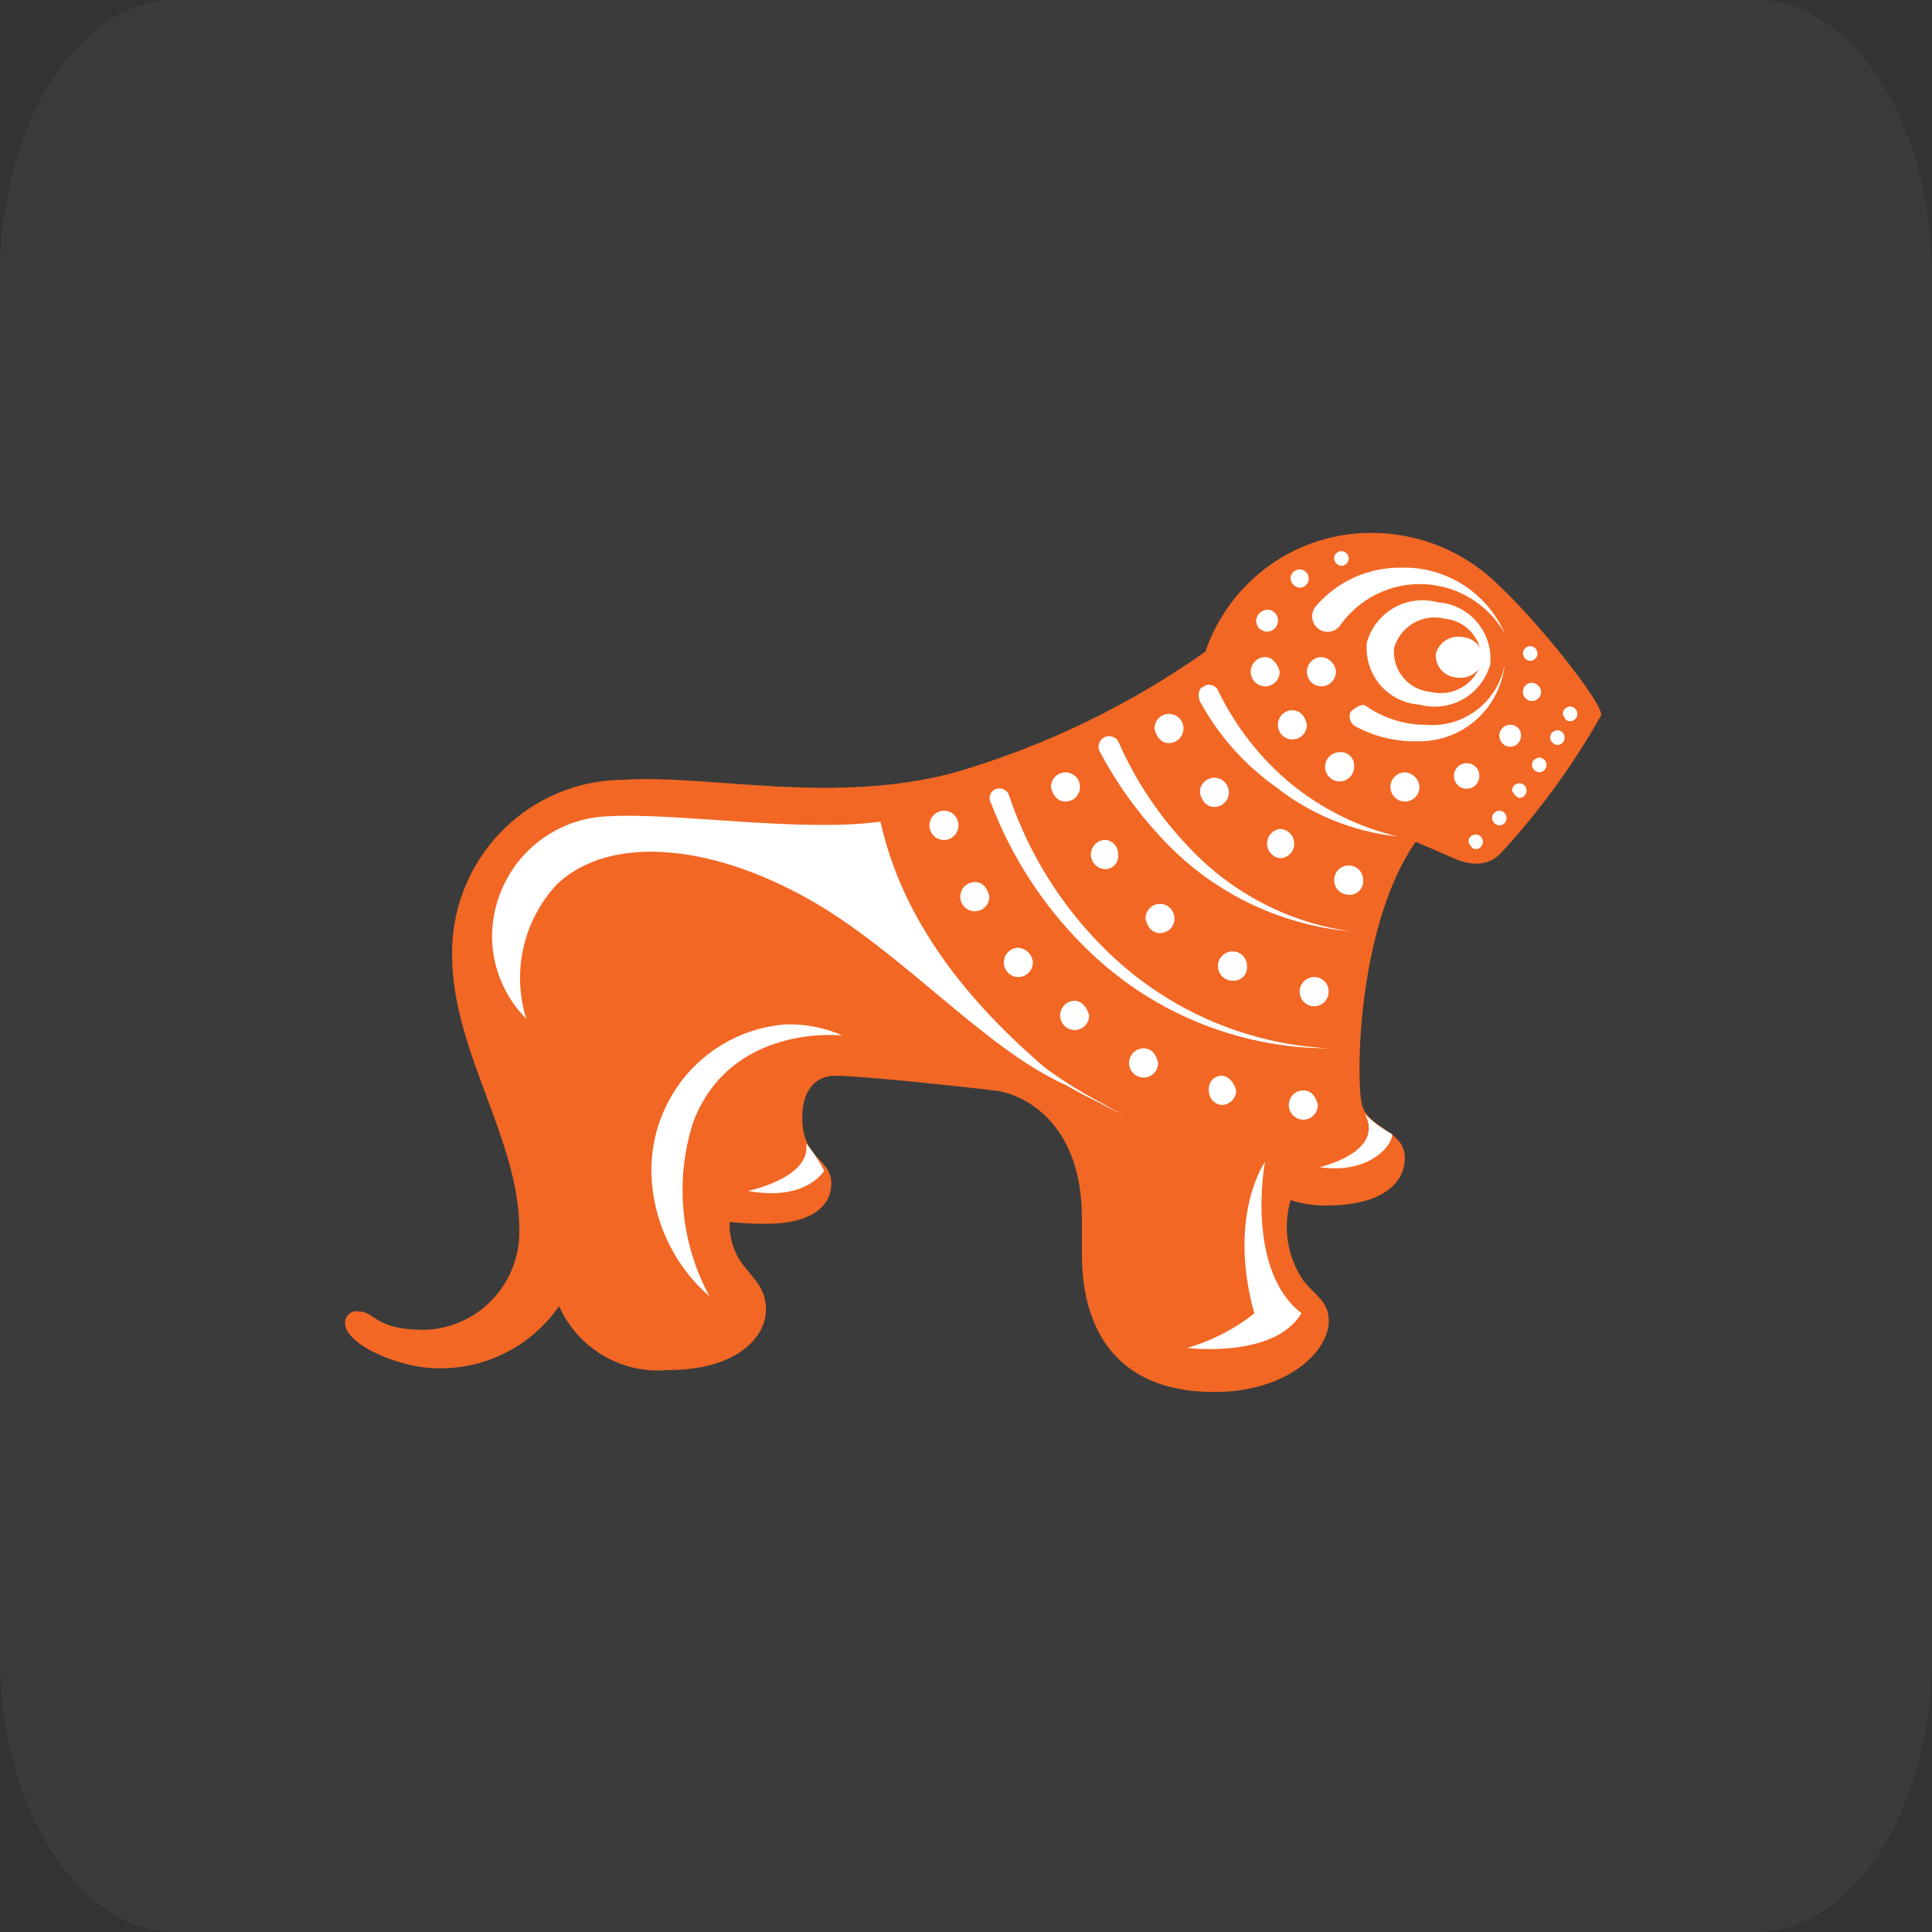 <svg width="28" height="28" viewBox="0 0 28 28" fill="none" xmlns="http://www.w3.org/2000/svg">
<rect x="0" y="0" width="28" height="28" fill="#333333" stroke="none"/>
<g clip-path="url(#clip0_1083_275)">
<path d="M25.454 0H2.545C1.14 0 0 1.791 0 4V24C0 26.209 1.14 28 2.545 28H25.454C26.86 28 28 26.209 28 24V4C28 1.791 26.86 0 25.454 0Z" fill="white" fill-opacity="0.04"/>
<path d="M18.703 17.392C18.873 17.448 19.051 17.475 19.229 17.471C20.018 17.471 20.36 17.153 20.36 16.783C20.36 16.359 19.782 16.359 19.729 15.962C19.65 15.485 19.703 13.366 20.518 12.2L21.07 12.439C21.178 12.489 21.294 12.516 21.413 12.518C21.483 12.516 21.553 12.498 21.617 12.466C21.68 12.434 21.736 12.388 21.781 12.333C22.327 11.736 22.804 11.078 23.202 10.373C23.281 10.24 22.124 8.783 21.492 8.28C21.034 7.921 20.469 7.725 19.888 7.723C19.357 7.719 18.837 7.882 18.403 8.191C17.969 8.5 17.642 8.939 17.468 9.445C16.362 10.225 15.136 10.816 13.838 11.195C12.076 11.672 10.261 11.221 9.051 11.301C8.716 11.3 8.384 11.367 8.076 11.498C7.767 11.629 7.487 11.822 7.254 12.064C7.021 12.306 6.839 12.594 6.718 12.908C6.597 13.223 6.541 13.559 6.553 13.897C6.579 15.274 7.526 16.519 7.526 17.817C7.531 18.006 7.498 18.193 7.431 18.368C7.363 18.544 7.261 18.704 7.131 18.839C7.002 18.975 6.846 19.083 6.674 19.157C6.503 19.232 6.318 19.271 6.131 19.273C5.447 19.273 5.421 19.008 5.21 19.008C5.186 19.001 5.16 19.001 5.136 19.006C5.111 19.01 5.088 19.021 5.067 19.036C5.047 19.051 5.031 19.071 5.019 19.093C5.007 19.116 5.001 19.141 5 19.166C5 19.511 5.844 19.829 6.315 19.829C6.664 19.841 7.011 19.766 7.323 19.608C7.635 19.451 7.903 19.217 8.102 18.929C8.237 19.23 8.461 19.481 8.744 19.647C9.027 19.813 9.355 19.886 9.681 19.856C10.68 19.856 11.101 19.379 11.101 18.982C11.101 18.664 10.917 18.532 10.759 18.319C10.631 18.143 10.566 17.928 10.575 17.71C10.75 17.729 10.926 17.737 11.101 17.736C11.811 17.736 12.048 17.445 12.048 17.153C12.048 16.782 11.627 16.809 11.627 16.2C11.627 15.723 11.89 15.59 12.101 15.59C12.338 15.59 13.258 15.67 14.389 15.802C14.758 15.829 15.68 16.2 15.68 17.657V18.187C15.68 19.061 16.022 20.174 17.6 20.174C18.652 20.174 19.258 19.591 19.258 19.141C19.258 18.849 19.021 18.743 18.889 18.558C18.774 18.39 18.698 18.198 18.666 17.996C18.634 17.794 18.648 17.588 18.705 17.392" fill="#F26724"/>
<path d="M21.256 11.061C21.219 11.061 21.183 11.072 21.153 11.092C21.123 11.112 21.099 11.141 21.085 11.175C21.071 11.209 21.068 11.246 21.075 11.282C21.082 11.318 21.099 11.351 21.125 11.377C21.151 11.403 21.184 11.421 21.22 11.428C21.255 11.435 21.292 11.431 21.326 11.418C21.36 11.403 21.388 11.38 21.409 11.349C21.429 11.319 21.44 11.283 21.44 11.246C21.44 11.222 21.436 11.197 21.427 11.174C21.418 11.152 21.404 11.131 21.387 11.114C21.37 11.096 21.349 11.083 21.327 11.073C21.304 11.064 21.28 11.06 21.256 11.061Z" fill="white"/>
<path d="M21.887 10.504C21.855 10.504 21.825 10.513 21.799 10.531C21.773 10.548 21.753 10.573 21.741 10.602C21.729 10.631 21.726 10.663 21.732 10.694C21.738 10.725 21.753 10.753 21.775 10.775C21.797 10.798 21.825 10.813 21.856 10.819C21.886 10.825 21.918 10.822 21.947 10.81C21.976 10.798 22 10.777 22.018 10.751C22.035 10.725 22.044 10.694 22.044 10.663C22.045 10.642 22.042 10.621 22.034 10.601C22.027 10.581 22.015 10.563 22 10.549C21.985 10.534 21.968 10.522 21.948 10.514C21.928 10.507 21.907 10.503 21.887 10.504Z" fill="white"/>
<path d="M22.203 9.895C22.177 9.895 22.151 9.902 22.13 9.917C22.108 9.931 22.091 9.952 22.081 9.976C22.071 10.001 22.069 10.027 22.074 10.053C22.079 10.079 22.091 10.102 22.11 10.121C22.128 10.139 22.152 10.152 22.177 10.157C22.203 10.162 22.229 10.159 22.253 10.149C22.277 10.139 22.298 10.122 22.312 10.101C22.327 10.079 22.334 10.053 22.334 10.027C22.332 9.993 22.318 9.96 22.293 9.936C22.269 9.911 22.237 9.897 22.203 9.895Z" fill="white"/>
<path d="M16.942 10.77C16.984 10.77 17.024 10.757 17.059 10.734C17.093 10.711 17.12 10.678 17.136 10.639C17.152 10.6 17.157 10.557 17.148 10.516C17.14 10.475 17.12 10.437 17.091 10.408C17.061 10.378 17.024 10.358 16.983 10.35C16.942 10.342 16.9 10.346 16.861 10.362C16.823 10.378 16.79 10.405 16.767 10.44C16.744 10.475 16.731 10.516 16.731 10.558C16.758 10.69 16.837 10.77 16.942 10.77Z" fill="white"/>
<path d="M17.704 15.59C17.678 15.59 17.652 15.596 17.628 15.607C17.604 15.618 17.582 15.634 17.565 15.654C17.548 15.674 17.535 15.698 17.527 15.723C17.519 15.749 17.517 15.775 17.52 15.802C17.518 15.854 17.536 15.905 17.57 15.945C17.604 15.984 17.652 16.009 17.704 16.014C17.732 16.014 17.759 16.009 17.785 15.998C17.811 15.988 17.834 15.972 17.854 15.953C17.874 15.933 17.889 15.909 17.899 15.883C17.91 15.857 17.915 15.83 17.915 15.802C17.888 15.696 17.809 15.59 17.704 15.59Z" fill="white"/>
<path d="M18.888 15.803C18.847 15.803 18.806 15.815 18.771 15.838C18.737 15.862 18.71 15.895 18.694 15.934C18.678 15.972 18.674 16.015 18.682 16.056C18.69 16.097 18.71 16.135 18.739 16.165C18.769 16.194 18.806 16.215 18.847 16.223C18.888 16.231 18.93 16.227 18.969 16.211C19.007 16.195 19.04 16.167 19.063 16.133C19.087 16.098 19.099 16.057 19.099 16.015C19.073 15.882 18.994 15.803 18.888 15.803Z" fill="white"/>
<path d="M17.862 13.789C17.806 13.789 17.753 13.811 17.713 13.851C17.674 13.891 17.651 13.945 17.651 14.001C17.651 14.057 17.674 14.111 17.713 14.151C17.753 14.191 17.806 14.213 17.862 14.213C17.89 14.216 17.919 14.212 17.945 14.202C17.972 14.193 17.997 14.177 18.017 14.157C18.037 14.137 18.052 14.112 18.062 14.085C18.071 14.058 18.075 14.03 18.072 14.001C18.073 13.973 18.068 13.945 18.057 13.919C18.047 13.894 18.031 13.87 18.012 13.85C17.992 13.831 17.969 13.815 17.943 13.804C17.917 13.794 17.89 13.789 17.862 13.789Z" fill="white"/>
<path d="M18.547 12.438C18.603 12.438 18.656 12.415 18.696 12.376C18.735 12.336 18.757 12.282 18.757 12.226C18.757 12.169 18.735 12.116 18.696 12.076C18.656 12.036 18.603 12.014 18.547 12.014C18.496 12.021 18.449 12.046 18.416 12.085C18.382 12.124 18.363 12.174 18.363 12.226C18.363 12.277 18.382 12.327 18.416 12.366C18.449 12.405 18.496 12.431 18.547 12.438Z" fill="white"/>
<path d="M15.442 11.617C15.483 11.617 15.524 11.605 15.559 11.582C15.594 11.558 15.62 11.525 15.636 11.486C15.652 11.448 15.656 11.405 15.648 11.364C15.64 11.323 15.62 11.285 15.591 11.255C15.561 11.226 15.524 11.206 15.483 11.197C15.442 11.189 15.4 11.194 15.361 11.21C15.323 11.226 15.29 11.253 15.267 11.288C15.244 11.322 15.231 11.363 15.231 11.405C15.258 11.538 15.337 11.617 15.442 11.617Z" fill="white"/>
<path d="M16.574 15.193C16.532 15.193 16.491 15.206 16.457 15.229C16.422 15.252 16.395 15.286 16.379 15.324C16.363 15.363 16.359 15.406 16.367 15.447C16.375 15.488 16.395 15.526 16.425 15.555C16.454 15.585 16.492 15.605 16.533 15.613C16.573 15.621 16.616 15.617 16.654 15.601C16.693 15.585 16.726 15.558 16.749 15.523C16.772 15.488 16.784 15.447 16.784 15.405C16.758 15.273 16.679 15.193 16.574 15.193Z" fill="white"/>
<path d="M16.021 12.596C16.047 12.596 16.073 12.59 16.097 12.579C16.121 12.567 16.143 12.551 16.16 12.531C16.178 12.511 16.191 12.488 16.198 12.462C16.206 12.437 16.208 12.41 16.205 12.384C16.207 12.332 16.189 12.28 16.155 12.241C16.121 12.201 16.073 12.177 16.021 12.172C15.965 12.172 15.912 12.194 15.872 12.234C15.833 12.274 15.81 12.328 15.81 12.384C15.81 12.44 15.833 12.494 15.872 12.534C15.912 12.573 15.965 12.596 16.021 12.596Z" fill="white"/>
<path d="M14.758 13.736C14.717 13.736 14.676 13.749 14.641 13.772C14.607 13.795 14.58 13.829 14.564 13.867C14.548 13.906 14.544 13.949 14.552 13.99C14.56 14.031 14.58 14.069 14.61 14.098C14.639 14.128 14.676 14.148 14.717 14.156C14.758 14.164 14.8 14.16 14.839 14.144C14.877 14.128 14.91 14.101 14.933 14.066C14.957 14.031 14.969 13.99 14.969 13.948C14.965 13.893 14.942 13.842 14.903 13.803C14.864 13.764 14.813 13.74 14.758 13.736Z" fill="white"/>
<path d="M16.811 13.524C16.853 13.524 16.893 13.511 16.928 13.488C16.963 13.465 16.99 13.431 17.006 13.393C17.021 13.354 17.026 13.311 17.017 13.27C17.009 13.229 16.989 13.191 16.96 13.162C16.93 13.132 16.893 13.112 16.852 13.104C16.811 13.095 16.769 13.1 16.73 13.116C16.692 13.132 16.659 13.159 16.636 13.194C16.613 13.229 16.601 13.27 16.601 13.312C16.627 13.444 16.706 13.524 16.811 13.524Z" fill="white"/>
<path d="M13.68 11.75C13.639 11.75 13.598 11.762 13.563 11.786C13.529 11.809 13.502 11.842 13.486 11.881C13.47 11.92 13.466 11.962 13.474 12.003C13.482 12.044 13.502 12.082 13.531 12.112C13.561 12.142 13.598 12.162 13.639 12.17C13.68 12.178 13.722 12.174 13.761 12.158C13.799 12.142 13.832 12.115 13.855 12.08C13.878 12.045 13.891 12.004 13.891 11.962C13.891 11.934 13.886 11.906 13.876 11.88C13.865 11.854 13.85 11.831 13.83 11.811C13.81 11.791 13.787 11.776 13.761 11.765C13.736 11.755 13.708 11.75 13.68 11.75Z" fill="white"/>
<path d="M14.127 12.783C14.086 12.783 14.045 12.796 14.011 12.819C13.976 12.842 13.949 12.875 13.933 12.914C13.917 12.953 13.913 12.995 13.921 13.037C13.929 13.078 13.949 13.116 13.979 13.145C14.008 13.175 14.046 13.195 14.086 13.203C14.127 13.211 14.17 13.207 14.208 13.191C14.246 13.175 14.279 13.148 14.303 13.113C14.326 13.078 14.338 13.037 14.338 12.995C14.312 12.863 14.233 12.783 14.127 12.783Z" fill="white"/>
<path d="M15.575 14.504C15.533 14.504 15.492 14.516 15.458 14.54C15.423 14.563 15.396 14.596 15.38 14.635C15.364 14.674 15.36 14.716 15.368 14.757C15.376 14.798 15.396 14.836 15.426 14.866C15.455 14.896 15.493 14.916 15.534 14.924C15.575 14.932 15.617 14.928 15.655 14.912C15.694 14.896 15.727 14.869 15.75 14.834C15.773 14.799 15.785 14.758 15.785 14.716C15.759 14.61 15.68 14.504 15.575 14.504Z" fill="white"/>
<path d="M17.599 11.695C17.641 11.695 17.682 11.683 17.716 11.66C17.751 11.636 17.778 11.603 17.794 11.565C17.81 11.526 17.814 11.483 17.806 11.442C17.798 11.401 17.777 11.363 17.748 11.334C17.719 11.304 17.681 11.284 17.64 11.276C17.599 11.267 17.557 11.272 17.519 11.288C17.48 11.304 17.447 11.331 17.424 11.366C17.401 11.401 17.389 11.442 17.389 11.483C17.415 11.616 17.494 11.695 17.599 11.695Z" fill="white"/>
<path d="M19.046 14.16C19.004 14.16 18.963 14.173 18.929 14.196C18.894 14.219 18.867 14.252 18.851 14.291C18.835 14.33 18.831 14.372 18.839 14.414C18.847 14.455 18.867 14.492 18.897 14.522C18.926 14.552 18.964 14.572 19.005 14.58C19.045 14.588 19.088 14.584 19.126 14.568C19.165 14.552 19.197 14.525 19.221 14.49C19.244 14.455 19.256 14.414 19.256 14.372C19.256 14.344 19.251 14.316 19.241 14.291C19.23 14.265 19.215 14.241 19.195 14.221C19.176 14.202 19.152 14.186 19.127 14.175C19.101 14.165 19.073 14.16 19.046 14.16Z" fill="white"/>
<path d="M19.546 12.543C19.49 12.543 19.436 12.565 19.397 12.605C19.357 12.645 19.335 12.699 19.335 12.755C19.335 12.811 19.357 12.865 19.397 12.905C19.436 12.945 19.49 12.967 19.546 12.967C19.574 12.97 19.602 12.966 19.629 12.956C19.656 12.947 19.68 12.931 19.7 12.911C19.72 12.89 19.736 12.866 19.745 12.839C19.755 12.812 19.759 12.784 19.756 12.755C19.756 12.727 19.751 12.699 19.741 12.673C19.73 12.648 19.715 12.624 19.695 12.604C19.676 12.584 19.652 12.569 19.627 12.558C19.601 12.548 19.573 12.543 19.546 12.543Z" fill="white"/>
<path d="M19.415 10.901C19.373 10.901 19.332 10.914 19.298 10.937C19.263 10.96 19.236 10.993 19.22 11.032C19.204 11.071 19.2 11.113 19.208 11.155C19.216 11.196 19.236 11.233 19.266 11.263C19.295 11.293 19.333 11.313 19.373 11.321C19.414 11.329 19.457 11.325 19.495 11.309C19.534 11.293 19.567 11.266 19.59 11.231C19.613 11.196 19.625 11.155 19.625 11.113C19.628 11.085 19.624 11.056 19.614 11.029C19.605 11.002 19.589 10.978 19.569 10.957C19.549 10.937 19.525 10.922 19.498 10.912C19.471 10.902 19.443 10.899 19.415 10.901Z" fill="white"/>
<path d="M20.362 11.193C20.32 11.193 20.279 11.206 20.245 11.229C20.21 11.252 20.183 11.286 20.167 11.324C20.151 11.363 20.147 11.406 20.155 11.447C20.163 11.488 20.184 11.526 20.213 11.555C20.242 11.585 20.28 11.605 20.321 11.613C20.362 11.621 20.404 11.617 20.442 11.601C20.481 11.585 20.514 11.558 20.537 11.523C20.56 11.488 20.572 11.447 20.572 11.405C20.569 11.35 20.545 11.299 20.507 11.26C20.468 11.221 20.416 11.197 20.362 11.193Z" fill="white"/>
<path d="M18.73 10.293C18.689 10.293 18.648 10.305 18.613 10.329C18.578 10.352 18.552 10.385 18.536 10.424C18.52 10.463 18.515 10.505 18.524 10.546C18.532 10.588 18.552 10.625 18.581 10.655C18.611 10.684 18.648 10.705 18.689 10.713C18.73 10.721 18.772 10.717 18.811 10.701C18.849 10.685 18.882 10.658 18.905 10.623C18.928 10.588 18.941 10.547 18.941 10.505C18.914 10.373 18.835 10.293 18.73 10.293Z" fill="white"/>
<path d="M18.337 9.523C18.295 9.523 18.254 9.536 18.22 9.559C18.185 9.582 18.158 9.616 18.142 9.654C18.126 9.693 18.122 9.736 18.13 9.777C18.138 9.818 18.158 9.856 18.188 9.885C18.217 9.915 18.255 9.935 18.295 9.943C18.336 9.952 18.379 9.947 18.417 9.931C18.456 9.915 18.488 9.888 18.512 9.853C18.535 9.818 18.547 9.777 18.547 9.735C18.521 9.629 18.442 9.523 18.337 9.523Z" fill="white"/>
<path d="M19.151 9.523C19.109 9.523 19.069 9.536 19.034 9.559C18.999 9.582 18.972 9.616 18.956 9.654C18.941 9.693 18.936 9.736 18.945 9.777C18.953 9.818 18.973 9.856 19.002 9.885C19.032 9.915 19.069 9.935 19.11 9.943C19.151 9.952 19.193 9.947 19.232 9.931C19.27 9.915 19.303 9.888 19.326 9.853C19.349 9.818 19.361 9.777 19.361 9.735C19.358 9.68 19.334 9.629 19.296 9.59C19.257 9.551 19.206 9.527 19.151 9.523Z" fill="white"/>
<path d="M18.205 8.995C18.208 8.954 18.225 8.915 18.254 8.886C18.283 8.857 18.322 8.839 18.363 8.836C18.384 8.835 18.405 8.839 18.424 8.846C18.444 8.854 18.462 8.866 18.477 8.881C18.491 8.896 18.503 8.913 18.511 8.933C18.518 8.953 18.522 8.974 18.521 8.995C18.521 9.037 18.504 9.078 18.475 9.108C18.445 9.137 18.405 9.154 18.363 9.154C18.321 9.154 18.281 9.137 18.251 9.108C18.222 9.078 18.205 9.037 18.205 8.995Z" fill="white"/>
<path d="M18.704 8.384C18.704 8.358 18.712 8.333 18.726 8.311C18.741 8.289 18.761 8.272 18.785 8.262C18.809 8.252 18.836 8.249 18.861 8.255C18.887 8.26 18.91 8.272 18.929 8.291C18.947 8.309 18.96 8.333 18.965 8.359C18.97 8.384 18.967 8.411 18.957 8.435C18.947 8.459 18.93 8.48 18.909 8.495C18.887 8.509 18.862 8.517 18.836 8.517C18.802 8.515 18.769 8.5 18.745 8.476C18.721 8.451 18.706 8.419 18.704 8.384Z" fill="white"/>
<path d="M19.335 8.094C19.335 8.073 19.341 8.053 19.353 8.035C19.364 8.018 19.381 8.004 19.4 7.996C19.419 7.988 19.44 7.986 19.461 7.99C19.481 7.994 19.5 8.005 19.515 8.019C19.529 8.034 19.539 8.053 19.544 8.074C19.548 8.094 19.546 8.115 19.538 8.135C19.53 8.154 19.516 8.171 19.499 8.182C19.481 8.194 19.461 8.2 19.44 8.2C19.413 8.198 19.387 8.187 19.368 8.167C19.349 8.148 19.337 8.122 19.335 8.094Z" fill="white"/>
<path d="M22.071 9.471C22.071 9.45 22.077 9.43 22.089 9.412C22.101 9.395 22.117 9.381 22.136 9.373C22.155 9.365 22.177 9.363 22.197 9.367C22.218 9.371 22.236 9.381 22.251 9.396C22.266 9.411 22.276 9.43 22.28 9.451C22.284 9.471 22.282 9.492 22.274 9.512C22.266 9.531 22.252 9.548 22.235 9.559C22.218 9.571 22.197 9.577 22.177 9.577C22.149 9.575 22.123 9.564 22.104 9.544C22.085 9.525 22.073 9.499 22.071 9.471Z" fill="white"/>
<path d="M21.913 11.458C21.913 11.437 21.919 11.416 21.931 11.399C21.942 11.381 21.959 11.368 21.978 11.36C21.997 11.352 22.018 11.35 22.039 11.354C22.059 11.358 22.078 11.368 22.093 11.383C22.108 11.397 22.118 11.416 22.122 11.437C22.126 11.457 22.124 11.479 22.116 11.498C22.108 11.518 22.094 11.534 22.077 11.546C22.06 11.557 22.039 11.564 22.018 11.564C21.992 11.564 21.939 11.511 21.913 11.458Z" fill="white"/>
<path d="M22.202 11.086C22.202 11.066 22.208 11.045 22.22 11.028C22.231 11.01 22.248 10.997 22.267 10.989C22.286 10.98 22.308 10.978 22.328 10.982C22.348 10.987 22.367 10.997 22.382 11.011C22.396 11.026 22.407 11.045 22.411 11.066C22.415 11.086 22.413 11.108 22.405 11.127C22.397 11.146 22.383 11.163 22.366 11.175C22.349 11.186 22.328 11.193 22.307 11.193C22.28 11.191 22.254 11.179 22.235 11.159C22.216 11.14 22.204 11.114 22.202 11.086Z" fill="white"/>
<path d="M21.624 11.856C21.624 11.835 21.63 11.815 21.642 11.797C21.653 11.78 21.67 11.766 21.689 11.758C21.708 11.75 21.729 11.748 21.75 11.752C21.77 11.756 21.789 11.766 21.804 11.781C21.818 11.796 21.828 11.815 21.832 11.835C21.837 11.856 21.834 11.877 21.826 11.897C21.819 11.916 21.805 11.932 21.788 11.944C21.77 11.956 21.75 11.962 21.729 11.962C21.702 11.96 21.676 11.948 21.657 11.929C21.637 11.909 21.626 11.883 21.624 11.856Z" fill="white"/>
<path d="M21.281 12.2C21.281 12.179 21.288 12.158 21.299 12.141C21.311 12.123 21.327 12.11 21.346 12.102C21.366 12.094 21.387 12.092 21.407 12.096C21.427 12.1 21.446 12.11 21.461 12.125C21.476 12.14 21.486 12.159 21.49 12.179C21.494 12.2 21.492 12.221 21.484 12.24C21.476 12.26 21.462 12.276 21.445 12.288C21.428 12.3 21.407 12.306 21.387 12.306C21.334 12.306 21.308 12.253 21.281 12.2Z" fill="white"/>
<path d="M22.466 10.69C22.466 10.669 22.472 10.649 22.483 10.631C22.495 10.614 22.512 10.6 22.531 10.592C22.55 10.584 22.571 10.582 22.592 10.586C22.612 10.59 22.631 10.6 22.645 10.615C22.66 10.63 22.67 10.649 22.674 10.669C22.678 10.69 22.676 10.711 22.668 10.73C22.66 10.75 22.647 10.767 22.63 10.778C22.612 10.79 22.592 10.796 22.571 10.796C22.544 10.794 22.518 10.782 22.499 10.763C22.479 10.743 22.468 10.717 22.466 10.69Z" fill="white"/>
<path d="M22.65 10.346C22.65 10.325 22.657 10.305 22.668 10.287C22.68 10.27 22.696 10.256 22.715 10.248C22.735 10.24 22.756 10.238 22.776 10.242C22.797 10.246 22.815 10.257 22.83 10.271C22.845 10.286 22.855 10.305 22.859 10.326C22.863 10.346 22.861 10.367 22.853 10.387C22.845 10.406 22.831 10.423 22.814 10.434C22.797 10.446 22.776 10.452 22.756 10.452C22.703 10.452 22.677 10.426 22.65 10.346Z" fill="white"/>
<path d="M10.287 18.795C10.076 18.41 9.947 17.986 9.906 17.548C9.865 17.111 9.914 16.67 10.05 16.252C10.602 14.822 12.207 15.007 12.207 15.007C11.941 14.888 11.652 14.834 11.362 14.848C10.809 14.896 10.297 15.163 9.939 15.589C9.58 16.016 9.403 16.569 9.447 17.126C9.472 17.447 9.559 17.759 9.704 18.045C9.848 18.332 10.048 18.587 10.291 18.795" fill="white"/>
<path d="M7.631 14.769C7.471 14.61 7.345 14.42 7.259 14.211C7.173 14.002 7.129 13.777 7.131 13.551C7.139 13.097 7.322 12.663 7.64 12.342C7.959 12.021 8.39 11.837 8.841 11.829C9.814 11.776 11.603 12.067 12.76 11.908C13.155 13.683 14.47 14.928 15.441 15.723C14.258 15.193 13.074 13.789 11.706 13.023C10.286 12.228 8.839 12.096 8.076 12.811C7.835 13.068 7.666 13.385 7.587 13.73C7.508 14.074 7.523 14.434 7.629 14.771" fill="white"/>
<path d="M11.683 16.571C11.762 17.074 10.839 17.259 10.839 17.259C11.683 17.418 11.944 16.968 11.944 16.968C11.872 16.825 11.784 16.692 11.681 16.57" fill="white"/>
<path d="M18.336 16.835C18.336 16.835 17.784 17.604 18.178 19.035C17.889 19.264 17.558 19.434 17.205 19.535C17.205 19.535 18.468 19.695 18.862 19.032C18.073 18.422 18.31 16.939 18.336 16.832" fill="white"/>
<path d="M20.835 8.729C20.622 8.671 20.395 8.699 20.203 8.808C20.011 8.917 19.87 9.098 19.809 9.312C19.799 9.422 19.811 9.533 19.843 9.638C19.876 9.743 19.93 9.841 20.001 9.925C20.072 10.009 20.16 10.077 20.258 10.127C20.356 10.176 20.463 10.205 20.572 10.212C20.785 10.27 21.012 10.242 21.204 10.133C21.396 10.024 21.537 9.842 21.598 9.629C21.608 9.519 21.597 9.408 21.564 9.303C21.531 9.198 21.477 9.1 21.406 9.016C21.335 8.932 21.247 8.863 21.149 8.814C21.051 8.765 20.945 8.736 20.835 8.729ZM21.467 9.603C21.422 9.756 21.321 9.886 21.183 9.965C21.046 10.044 20.884 10.066 20.73 10.027C20.654 10.02 20.58 9.998 20.512 9.963C20.445 9.927 20.385 9.878 20.336 9.819C20.287 9.76 20.25 9.692 20.227 9.618C20.205 9.545 20.197 9.467 20.204 9.391C20.248 9.238 20.35 9.108 20.487 9.029C20.625 8.95 20.787 8.928 20.94 8.967C21.017 8.974 21.091 8.995 21.158 9.031C21.226 9.067 21.286 9.115 21.335 9.174C21.384 9.234 21.421 9.302 21.443 9.375C21.466 9.449 21.474 9.526 21.467 9.603Z" fill="white"/>
<path d="M20.809 9.472C20.832 9.39 20.887 9.319 20.96 9.275C21.033 9.231 21.12 9.216 21.203 9.234C21.287 9.241 21.364 9.281 21.419 9.346C21.473 9.41 21.5 9.494 21.493 9.578C21.469 9.661 21.415 9.731 21.342 9.775C21.269 9.819 21.182 9.834 21.098 9.817C21.014 9.809 20.937 9.769 20.883 9.705C20.828 9.64 20.802 9.557 20.809 9.472Z" fill="white"/>
<path d="M19.783 16.147C20.072 16.703 19.125 16.915 19.125 16.915C19.809 17.021 20.177 16.623 20.177 16.438C20.032 16.36 19.9 16.263 19.783 16.147Z" fill="white"/>
<path d="M13.865 14.319C13.865 14.319 13.996 14.478 14.207 14.69C14.472 14.946 14.754 15.185 15.051 15.405C15.341 15.625 15.649 15.82 15.971 15.988C16.071 16.051 16.177 16.105 16.287 16.147C16.168 16.106 16.053 16.052 15.945 15.988C15.608 15.825 15.283 15.64 14.972 15.431C14.664 15.226 14.374 14.996 14.104 14.743C13.973 14.627 13.85 14.504 13.736 14.372C13.723 14.357 13.716 14.338 13.716 14.319C13.716 14.299 13.723 14.28 13.736 14.266C13.784 14.266 13.831 14.285 13.867 14.319" fill="white"/>
<path d="M21.808 9.18C21.689 8.972 21.519 8.797 21.315 8.672C21.111 8.547 20.879 8.477 20.64 8.466C20.402 8.455 20.164 8.506 19.95 8.612C19.736 8.718 19.552 8.877 19.415 9.074C19.396 9.097 19.372 9.116 19.346 9.13C19.32 9.145 19.291 9.153 19.261 9.156C19.232 9.159 19.202 9.156 19.173 9.147C19.145 9.138 19.119 9.123 19.096 9.104C19.073 9.084 19.054 9.06 19.041 9.034C19.027 9.007 19.019 8.978 19.017 8.948C19.015 8.918 19.019 8.888 19.029 8.859C19.038 8.831 19.053 8.805 19.073 8.782C19.227 8.605 19.417 8.463 19.63 8.367C19.844 8.272 20.075 8.224 20.309 8.227C20.625 8.218 20.936 8.304 21.203 8.474C21.47 8.644 21.681 8.89 21.809 9.181" fill="white"/>
<path d="M20.256 12.123C19.614 12.055 19.003 11.807 18.493 11.408C18.036 11.083 17.658 10.657 17.389 10.163C17.362 10.083 17.362 9.977 17.441 9.951C17.458 9.939 17.477 9.93 17.498 9.926C17.518 9.922 17.539 9.923 17.559 9.928C17.579 9.933 17.598 9.943 17.614 9.956C17.63 9.969 17.643 9.985 17.652 10.004C17.902 10.525 18.261 10.985 18.704 11.354C19.157 11.725 19.688 11.988 20.256 12.123Z" fill="white"/>
<path d="M19.572 13.498C18.513 13.401 17.529 12.91 16.811 12.12C16.47 11.754 16.179 11.344 15.943 10.902C15.922 10.867 15.916 10.825 15.925 10.785C15.935 10.745 15.96 10.711 15.995 10.69C16.03 10.669 16.072 10.663 16.111 10.673C16.151 10.682 16.185 10.708 16.206 10.743C16.454 11.313 16.802 11.833 17.232 12.28C17.852 12.942 18.677 13.372 19.572 13.498Z" fill="white"/>
<path d="M14.443 11.431C14.462 11.426 14.482 11.425 14.501 11.427C14.521 11.429 14.54 11.436 14.557 11.445C14.574 11.455 14.589 11.469 14.601 11.484C14.613 11.5 14.622 11.518 14.627 11.537C14.903 12.355 15.362 13.098 15.968 13.709C16.842 14.6 18.015 15.129 19.256 15.193C17.924 15.191 16.647 14.657 15.705 13.709C15.117 13.124 14.661 12.42 14.364 11.643C14.352 11.625 14.345 11.604 14.343 11.582C14.34 11.56 14.343 11.538 14.351 11.517C14.358 11.497 14.371 11.478 14.387 11.463C14.403 11.448 14.422 11.437 14.443 11.431Z" fill="white"/>
<path d="M19.808 10.24C20.064 10.414 20.367 10.507 20.676 10.505C20.938 10.526 21.199 10.448 21.408 10.286C21.617 10.125 21.759 9.891 21.807 9.631C21.774 9.937 21.629 10.22 21.401 10.425C21.173 10.631 20.877 10.744 20.571 10.743C20.251 10.755 19.934 10.682 19.651 10.531C19.613 10.512 19.585 10.48 19.57 10.441C19.555 10.402 19.556 10.358 19.572 10.319C19.651 10.24 19.755 10.187 19.808 10.24Z" fill="white"/>
</g>
<defs>
<clipPath id="clip0_1083_275">
<rect width="28" height="28" fill="white"/>
</clipPath>
</defs>
</svg>
